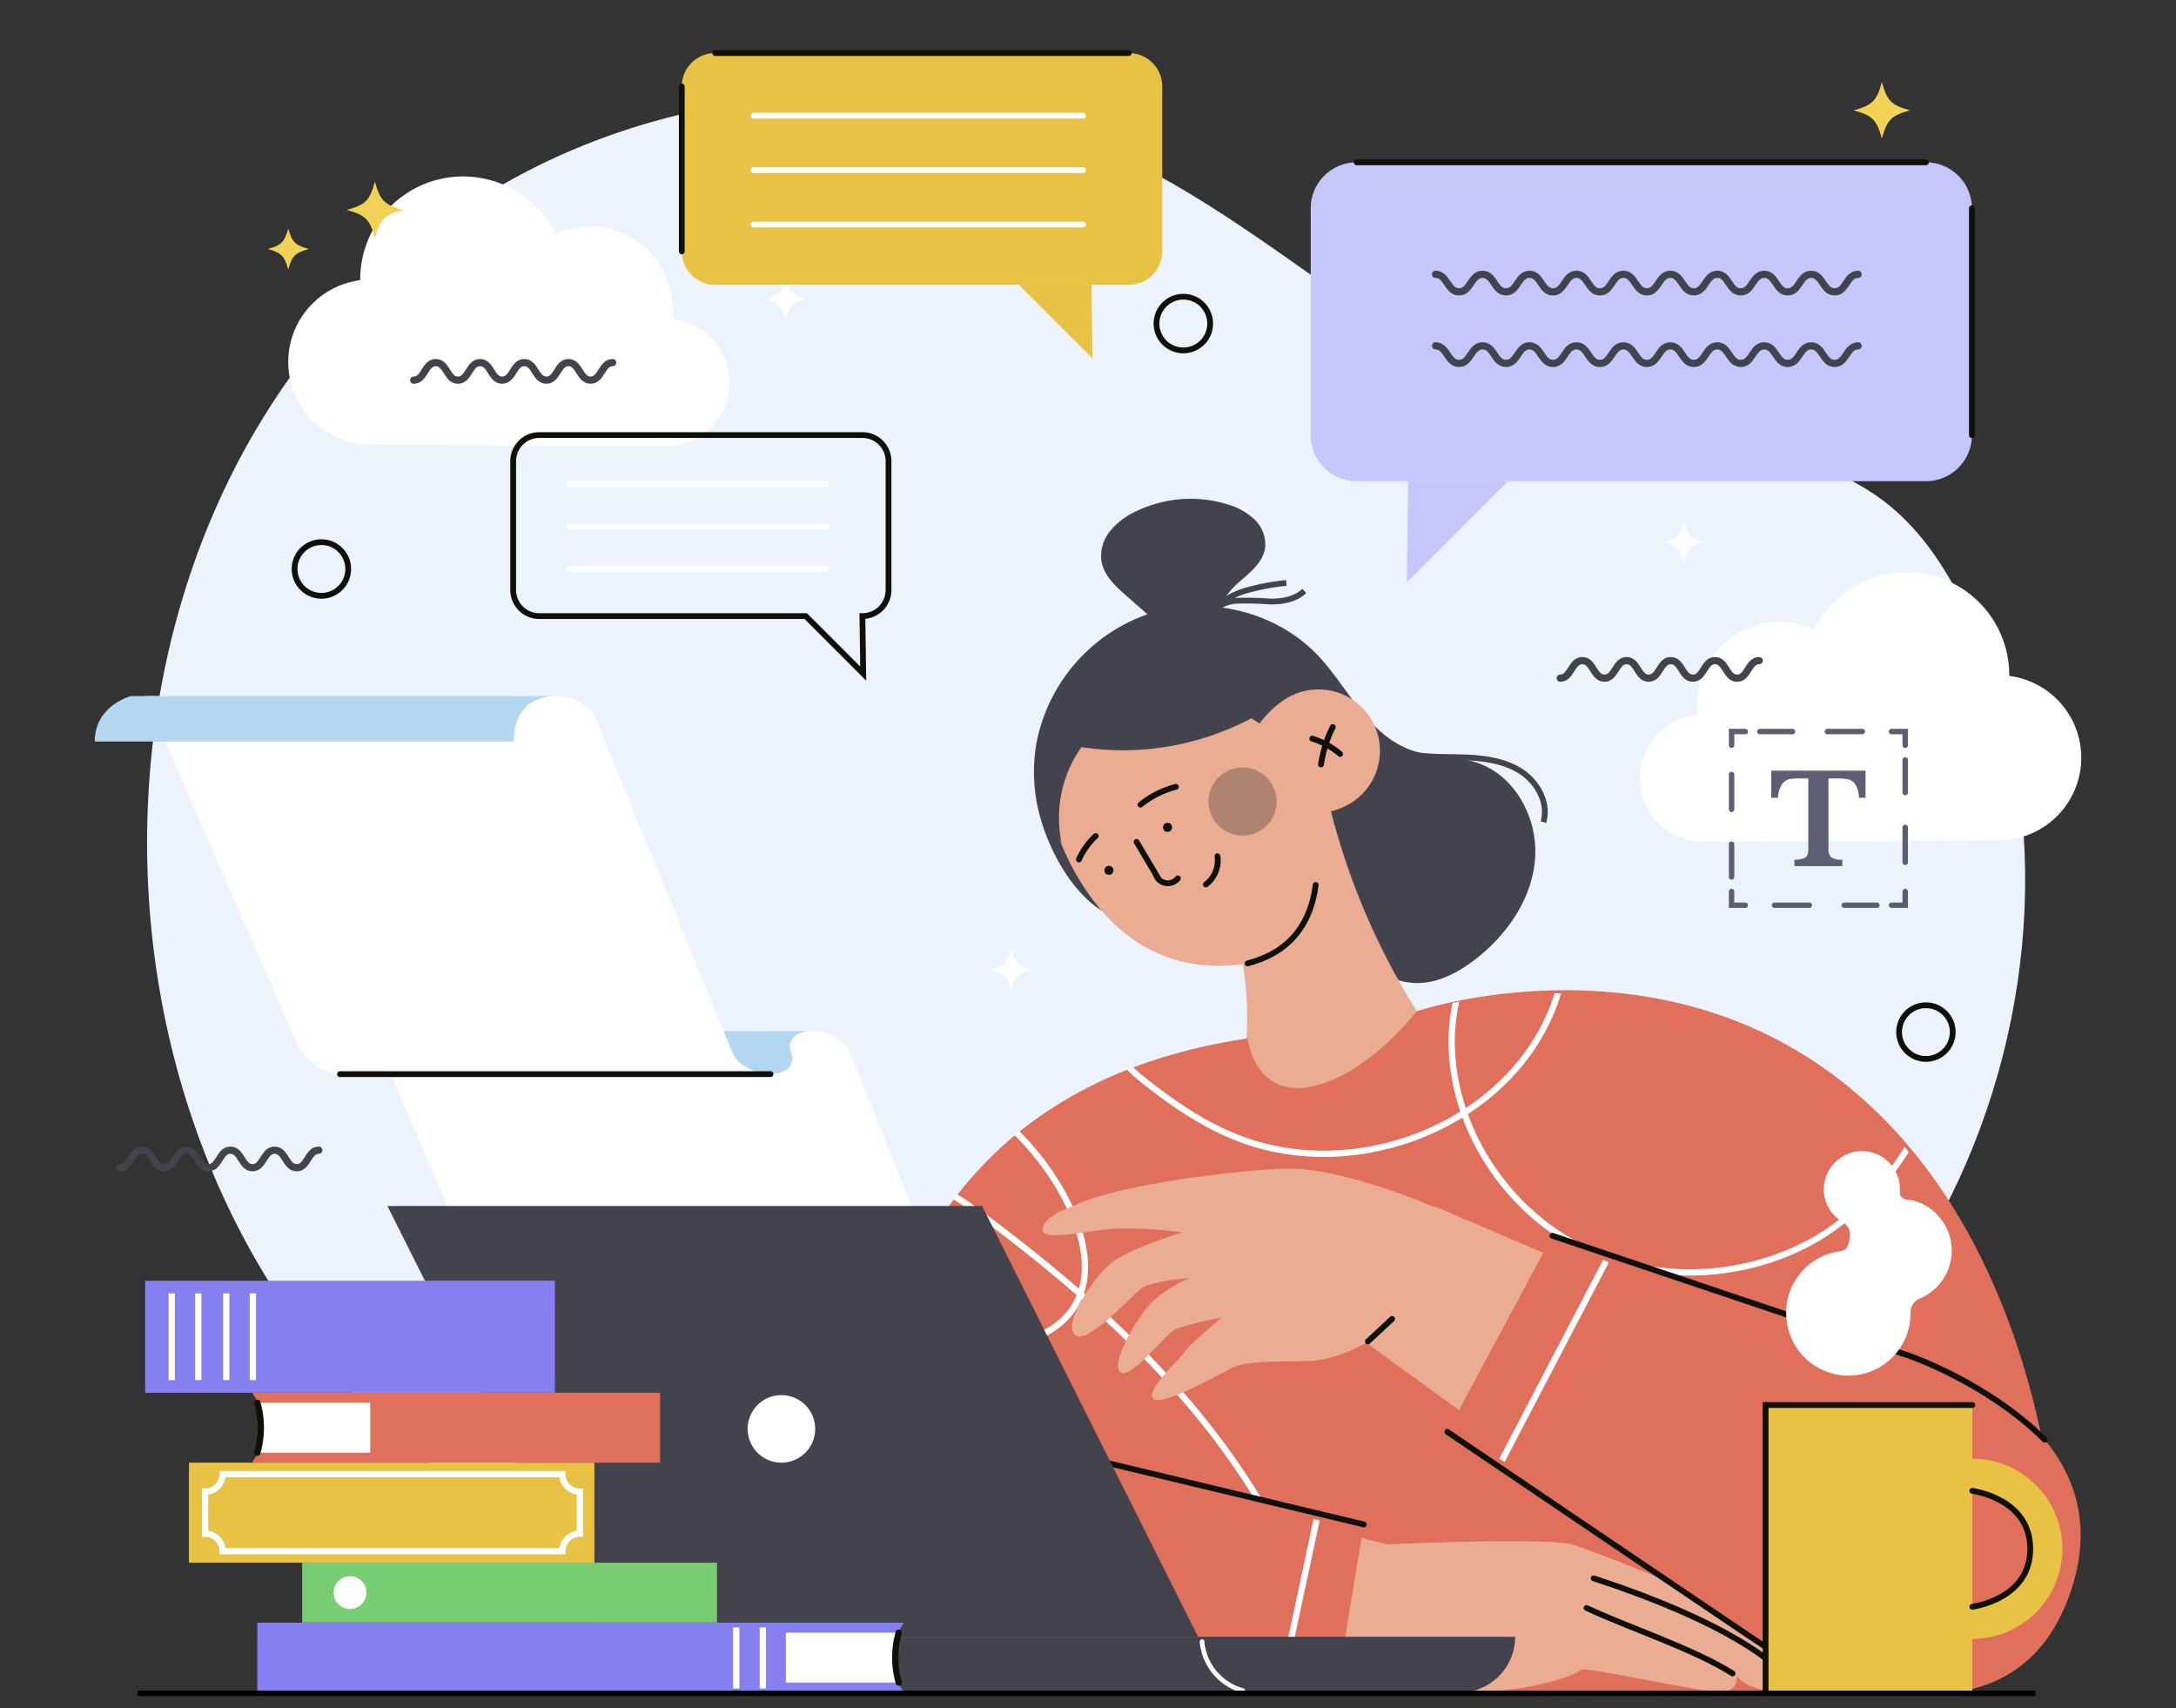 <svg xmlns="http://www.w3.org/2000/svg" xmlns:xlink="http://www.w3.org/1999/xlink" width="400" height="314" viewBox="0 0 400 314">
  <rect x="0" y="0" width="400" height="314" fill="#333333" stroke="none"/>
  <defs>
    <clipPath id="clip-path">
      <rect id="Rectángulo_416159" data-name="Rectángulo 416159" width="400" height="314" transform="translate(1020 2604)" fill="#fff" stroke="#707070" stroke-width="1"/>
    </clipPath>
    <clipPath id="clip-path-2">
      <path id="Trazado_1069880" data-name="Trazado 1069880" d="M115.227,286.983s1.22,10.993,11.713,8.864,19.408-13.862,19.408-13.862,36.181-11.092,70.106,7.4c16.895,9.208,27.126,26.8,33.471,44.366a178.668,178.668,0,0,1,7.4,27.845c1.8,9.607,3.493,20.042-.928,29.223a26.963,26.963,0,0,1-2.478,4.156c-11.369,15.64-30.83,13.106-47.684,13.106H152.506c-30.59,0-103-1.428-106.856-1.428C45.651,406.653,22.629,300.779,115.227,286.983Z" transform="translate(-43.111 -278.686)"/>
    </clipPath>
  </defs>
  <g id="Enmascarar_grupo_1098849" data-name="Enmascarar grupo 1098849" transform="translate(-1020 -2604)" clip-path="url(#clip-path)">
    <g id="OBJECTS" transform="translate(1037.421 2613.752)">
      <g id="Grupo_1201474" data-name="Grupo 1201474" transform="translate(0 0)">
        <g id="Grupo_1201440" data-name="Grupo 1201440" transform="translate(4.607 0)">
          <g id="Grupo_1201422" data-name="Grupo 1201422" transform="translate(5.007 7.775)">
            <g id="Grupo_1201421" data-name="Grupo 1201421" transform="translate(0)">
              <path id="Trazado_1069835" data-name="Trazado 1069835" d="M337.789,145.984c9.064,2.286,18.328,4.889,25.772,10.544,7.273,5.525,12.245,13.563,16.013,21.883,15.079,33.286,12.508,73.267-3.71,106.012s-45.147,58.335-78.273,73.759c-19.434,9.049-40.548,14.838-61.977,15.4-14.269.372-28.5-1.56-42.574-3.926-35.4-5.951-71.664-15.334-99.29-38.25q-1.978-1.641-3.873-3.379c-67-61.314-60.3-185.6,21.6-230.644,33.9-18.644,76.735-20.726,111.735-4.237,17.743,8.359,33.078,20.959,49.459,31.745,10.57,6.96,21.829,13.276,34,16.957C317.233,145.041,327.409,143.367,337.789,145.984Z" transform="translate(-44.335 -81.981)" fill="#edf3fc"/>
            </g>
            <path id="Trazado_1069836" data-name="Trazado 1069836" d="M398.763,125.94a15.145,15.145,0,0,0-21.384-15.631,18.914,18.914,0,0,0-35.885,8.364c0,.046.007.091.007.138a15.167,15.167,0,0,0,1.939,30.211l54.189.294a11.715,11.715,0,0,0,1.134-23.376Z" transform="translate(-302.312 -84.842)" fill="#fff"/>
            <path id="Trazado_1069837" data-name="Trazado 1069837" d="M42.632,212.635A15.145,15.145,0,0,1,64.016,197,18.914,18.914,0,0,1,99.9,205.368c0,.046-.007.091-.007.138a15.167,15.167,0,0,1-1.939,30.211l-54.189.294a11.715,11.715,0,0,1-1.134-23.376Z" transform="translate(242.416 -98.804)" fill="#fff"/>
          </g>
          <g id="Grupo_1201423" data-name="Grupo 1201423" transform="translate(27.184 5.344)">
            <ellipse id="Elipse_13482" data-name="Elipse 13482" cx="4.932" cy="4.932" rx="4.932" ry="4.932" transform="translate(4.936 84.547)" fill="none" stroke="#0f1109" stroke-linecap="round" stroke-miterlimit="10" stroke-width="1.064"/>
            <path id="Trazado_1069838" data-name="Trazado 1069838" d="M222.9,131.027a4.932,4.932,0,1,1,4.932,4.932A4.932,4.932,0,0,1,222.9,131.027Z" transform="translate(-59.519 -86.654)" fill="none" stroke="#0f1109" stroke-linecap="round" stroke-miterlimit="10" stroke-width="1.064"/>
            <ellipse id="Elipse_13483" data-name="Elipse 13483" cx="4.932" cy="4.932" rx="4.932" ry="4.932" transform="translate(299.886 169.663)" fill="none" stroke="#0f1109" stroke-linecap="round" stroke-miterlimit="10" stroke-width="1.064"/>
            <path id="Trazado_1069839" data-name="Trazado 1069839" d="M404.925,100.9c.954,3.455,1.727,4.228,5.183,5.183-3.456.954-4.228,1.727-5.183,5.183-.954-3.455-1.727-4.229-5.183-5.183C403.2,105.132,403.971,104.359,404.925,100.9Z" transform="translate(-385.218 -82.598)" fill="#f1d156"/>
            <path id="Trazado_1069840" data-name="Trazado 1069840" d="M424.183,111.139c.7,2.518,1.259,3.081,3.777,3.777-2.518.7-3.082,1.259-3.777,3.777-.7-2.518-1.259-3.081-3.777-3.777C422.924,114.22,423.488,113.657,424.183,111.139Z" transform="translate(-420.406 -84.246)" fill="#f1d156"/>
            <path id="Trazado_1069841" data-name="Trazado 1069841" d="M265.769,269.024c.7,2.518,1.259,3.082,3.777,3.777-2.518.7-3.081,1.259-3.777,3.777-.7-2.518-1.259-3.081-3.777-3.777C264.51,272.106,265.073,271.543,265.769,269.024Z" transform="translate(-129.09 -109.672)" fill="#fff"/>
            <path id="Trazado_1069842" data-name="Trazado 1069842" d="M315.243,122.076c.7,2.518,1.259,3.081,3.777,3.777-2.518.7-3.082,1.259-3.777,3.777-.7-2.518-1.259-3.081-3.777-3.777C313.985,125.157,314.548,124.594,315.243,122.076Z" transform="translate(-220.07 -86.007)" fill="#fff"/>
            <path id="Trazado_1069843" data-name="Trazado 1069843" d="M118.358,175.359c.7,2.518,1.259,3.081,3.777,3.777-2.519.7-3.081,1.259-3.777,3.777-.7-2.518-1.259-3.081-3.777-3.777C117.1,178.44,117.662,177.877,118.358,175.359Z" transform="translate(141.993 -94.588)" fill="#fff"/>
            <path id="Trazado_1069844" data-name="Trazado 1069844" d="M74.734,63.832c.954,3.456,1.727,4.229,5.183,5.183-3.455.954-4.228,1.727-5.183,5.183-.954-3.455-1.727-4.228-5.183-5.183C73.006,68.06,73.779,67.287,74.734,63.832Z" transform="translate(221.989 -63.832)" fill="#f1d156"/>
          </g>
          <g id="Grupo_1201424" data-name="Grupo 1201424" transform="translate(0 56.892)">
            <path id="Trazado_1069845" data-name="Trazado 1069845" d="M139.189,205.816c-2.031,0-2.031,3.226-4.061,3.226s-2.032-3.226-4.063-3.226-2.032,3.226-4.063,3.226-2.032-3.226-4.063-3.226-2.032,3.226-4.065,3.226-2.031-3.226-4.062-3.226-2.033,3.226-4.066,3.226-2.034-3.226-4.069-3.226-2.034,3.226-4.069,3.226" transform="translate(162.167 -151.041)" fill="none" stroke="#43434d" stroke-linecap="round" stroke-miterlimit="10" stroke-width="1.323"/>
            <path id="Trazado_1069846" data-name="Trazado 1069846" d="M390.405,140.527c-2.031,0-2.031,3.226-4.061,3.226s-2.032-3.226-4.063-3.226-2.032,3.226-4.063,3.226-2.032-3.226-4.063-3.226-2.032,3.226-4.065,3.226-2.031-3.226-4.062-3.226-2.033,3.226-4.066,3.226-2.034-3.226-4.069-3.226-2.034,3.226-4.068,3.226" transform="translate(-299.809 -140.527)" fill="none" stroke="#43434d" stroke-linecap="round" stroke-miterlimit="10" stroke-width="1.323"/>
            <path id="Trazado_1069847" data-name="Trazado 1069847" d="M454.79,313.065c-2.031,0-2.031,3.226-4.061,3.226s-2.032-3.226-4.063-3.226-2.032,3.226-4.063,3.226-2.032-3.226-4.063-3.226-2.032,3.226-4.065,3.226-2.031-3.226-4.062-3.226-2.033,3.226-4.066,3.226-2.034-3.226-4.069-3.226-2.034,3.226-4.068,3.226" transform="translate(-418.21 -168.313)" fill="none" stroke="#43434d" stroke-linecap="round" stroke-miterlimit="10" stroke-width="1.323"/>
          </g>
          <g id="Grupo_1201428" data-name="Grupo 1201428" transform="translate(296.277 124.704)">
            <g id="Grupo_1201426" data-name="Grupo 1201426" transform="translate(0)">
              <g id="Grupo_1201425" data-name="Grupo 1201425">
                <path id="Trazado_1069848" data-name="Trazado 1069848" d="M105.662,256.4v2.517h2.517" transform="translate(-105.662 -227)" fill="none" stroke="#5d5d73" stroke-linecap="round" stroke-miterlimit="10" stroke-width="1"/>
                <line id="Línea_978" data-name="Línea 978" x2="18.818" transform="translate(7.894 31.917)" fill="none" stroke="#5d5d73" stroke-linecap="round" stroke-miterlimit="10" stroke-width="1" stroke-dasharray="6.409 6.409"/>
                <path id="Trazado_1069849" data-name="Trazado 1069849" d="M70.618,258.917h2.517V256.4" transform="translate(-41.218 -227)" fill="none" stroke="#5d5d73" stroke-linecap="round" stroke-miterlimit="10" stroke-width="1"/>
                <line id="Línea_979" data-name="Línea 979" y1="18.819" transform="translate(31.917 5.205)" fill="none" stroke="#5d5d73" stroke-linecap="round" stroke-miterlimit="10" stroke-width="1" stroke-dasharray="6.409 6.409"/>
                <path id="Trazado_1069850" data-name="Trazado 1069850" d="M73.135,223.873v-2.517H70.618" transform="translate(-41.218 -221.356)" fill="none" stroke="#5d5d73" stroke-linecap="round" stroke-miterlimit="10" stroke-width="1"/>
                <line id="Línea_980" data-name="Línea 980" x1="18.819" transform="translate(5.205)" fill="none" stroke="#5d5d73" stroke-linecap="round" stroke-miterlimit="10" stroke-width="1" stroke-dasharray="6.409 6.409"/>
                <path id="Trazado_1069851" data-name="Trazado 1069851" d="M108.179,221.356h-2.517v2.517" transform="translate(-105.662 -221.356)" fill="none" stroke="#5d5d73" stroke-linecap="round" stroke-miterlimit="10" stroke-width="1"/>
                <line id="Línea_981" data-name="Línea 981" y2="18.818" transform="translate(0 7.894)" fill="none" stroke="#5d5d73" stroke-linecap="round" stroke-miterlimit="10" stroke-width="1" stroke-dasharray="6.409 6.409"/>
              </g>
            </g>
            <g id="Grupo_1201427" data-name="Grupo 1201427" transform="translate(7.285 7.184)">
              <path id="Trazado_1069852" data-name="Trazado 1069852" d="M79.308,234.9h1.229a5.14,5.14,0,0,1,.718-2.407,2.284,2.284,0,0,1,1.184-.957,5.306,5.306,0,0,1,1.462-.181h2.227v12.852a3.554,3.554,0,0,1-.155,1.184,1.184,1.184,0,0,1-.726.654,4.589,4.589,0,0,1-1.669.233v1.19h8.8v-1.19a3.147,3.147,0,0,1-2.084-.466,2.231,2.231,0,0,1-.466-1.6V231.356h1.863a7.948,7.948,0,0,1,1.825.174,2.219,2.219,0,0,1,1.275.958,4.63,4.63,0,0,1,.628,2.414h1.229v-4.983H79.306V234.9Z" transform="translate(-79.306 -229.919)" fill="#5d5d73"/>
            </g>
          </g>
          <g id="Grupo_1201439" data-name="Grupo 1201439" transform="translate(72.306)">
            <g id="Grupo_1201432" data-name="Grupo 1201432" transform="translate(146.613 20.081)">
              <g id="Grupo_1201430" data-name="Grupo 1201430">
                <g id="Grupo_1201429" data-name="Grupo 1201429" transform="translate(0 0.001)">
                  <path id="Trazado_1069853" data-name="Trazado 1069853" d="M64.456,145.872h104.63a8.453,8.453,0,0,0,8.452-8.452v-41.7a8.453,8.453,0,0,0-8.452-8.452H64.456A8.453,8.453,0,0,0,56,95.717v41.7A8.453,8.453,0,0,0,64.456,145.872Z" transform="translate(-56.004 -87.265)" fill="#c4c6fc"/>
                  <path id="Trazado_1069854" data-name="Trazado 1069854" d="M157.9,157.122h18.361L157.643,175.74Z" transform="translate(-139.996 -98.515)" fill="#c4c6fc"/>
                </g>
                <line id="Línea_982" data-name="Línea 982" x1="104.63" transform="translate(8.452)" fill="none" stroke="#0f1109" stroke-linecap="round" stroke-miterlimit="10" stroke-width="1.064"/>
                <line id="Línea_983" data-name="Línea 983" y2="41.702" transform="translate(121.535 8.453)" fill="none" stroke="#0f1109" stroke-linecap="round" stroke-miterlimit="10" stroke-width="1.064"/>
              </g>
              <g id="Grupo_1201431" data-name="Grupo 1201431" transform="translate(22.936 20.581)">
                <path id="Trazado_1069855" data-name="Trazado 1069855" d="M158.618,111.8c-2.157,0-2.157,3.226-4.314,3.226s-2.158-3.226-4.315-3.226-2.157,3.226-4.314,3.226-2.158-3.226-4.315-3.226-2.158,3.226-4.316,3.226-2.158-3.226-4.315-3.226-2.158,3.226-4.315,3.226-2.157-3.226-4.314-3.226-2.156,3.226-4.311,3.226-2.157-3.226-4.314-3.226-2.158,3.226-4.316,3.226S109,111.8,106.846,111.8s-2.158,3.226-4.316,3.226-2.159-3.226-4.317-3.226-2.157,3.226-4.315,3.226S91.739,111.8,89.58,111.8s-2.16,3.226-4.321,3.226S83.1,111.8,80.937,111.8" transform="translate(-80.937 -111.796)" fill="none" stroke="#43434d" stroke-linecap="round" stroke-miterlimit="10" stroke-width="1.323"/>
                <path id="Trazado_1069856" data-name="Trazado 1069856" d="M158.618,127.476c-2.157,0-2.157,3.226-4.314,3.226s-2.158-3.226-4.315-3.226-2.157,3.226-4.314,3.226-2.158-3.226-4.315-3.226-2.158,3.226-4.316,3.226-2.158-3.226-4.315-3.226-2.158,3.226-4.315,3.226-2.157-3.226-4.314-3.226-2.156,3.226-4.311,3.226-2.157-3.226-4.314-3.226-2.158,3.226-4.316,3.226-2.158-3.226-4.316-3.226-2.158,3.226-4.316,3.226-2.159-3.226-4.317-3.226S96.056,130.7,93.9,130.7s-2.159-3.226-4.318-3.226-2.16,3.226-4.321,3.226-2.16-3.226-4.321-3.226" transform="translate(-80.937 -114.321)" fill="none" stroke="#43434d" stroke-linecap="round" stroke-miterlimit="10" stroke-width="1.323"/>
              </g>
            </g>
            <g id="Grupo_1201436" data-name="Grupo 1201436" transform="translate(30.991)">
              <g id="Grupo_1201434" data-name="Grupo 1201434" transform="translate(0)">
                <g id="Grupo_1201433" data-name="Grupo 1201433" transform="translate(0.001)">
                  <path id="Trazado_1069857" data-name="Trazado 1069857" d="M315.587,98.883H239.546A6.143,6.143,0,0,1,233.4,92.74V62.432a6.143,6.143,0,0,1,6.143-6.143h76.041a6.143,6.143,0,0,1,6.143,6.143V92.739A6.143,6.143,0,0,1,315.587,98.883Z" transform="translate(-233.403 -56.289)" fill="#e8c245"/>
                  <path id="Trazado_1069858" data-name="Trazado 1069858" d="M262.033,107.059H248.689l13.531,13.531Z" transform="translate(-186.718 -64.465)" fill="#e8c245"/>
                </g>
                <line id="Línea_984" data-name="Línea 984" x1="76.041" transform="translate(6.144)" fill="none" stroke="#0f1109" stroke-linecap="round" stroke-miterlimit="10" stroke-width="1.064"/>
                <line id="Línea_985" data-name="Línea 985" y2="30.307" transform="translate(0 6.143)" fill="none" stroke="#0f1109" stroke-linecap="round" stroke-miterlimit="10" stroke-width="1.064"/>
              </g>
              <g id="Grupo_1201435" data-name="Grupo 1201435" transform="translate(13.194 11.51)">
                <line id="Línea_986" data-name="Línea 986" x1="60.57" fill="none" stroke="#fff" stroke-linecap="round" stroke-miterlimit="10" stroke-width="1.064"/>
                <line id="Línea_987" data-name="Línea 987" x1="60.57" transform="translate(0 10.001)" fill="none" stroke="#fff" stroke-linecap="round" stroke-miterlimit="10" stroke-width="1.064"/>
                <line id="Línea_988" data-name="Línea 988" x1="60.57" transform="translate(0 20.002)" fill="none" stroke="#fff" stroke-linecap="round" stroke-miterlimit="10" stroke-width="1.064"/>
              </g>
            </g>
            <g id="Grupo_1201438" data-name="Grupo 1201438" transform="translate(0 70.209)">
              <path id="Trazado_1069859" data-name="Trazado 1069859" d="M298.189,156.4h59.4a4.8,4.8,0,0,1,4.8,4.8v23.673a4.8,4.8,0,0,1-4.8,4.8h0l.146,10.569-10.569-10.569H298.189a4.8,4.8,0,0,1-4.8-4.8V161.2A4.8,4.8,0,0,1,298.189,156.4Z" transform="translate(-293.391 -156.4)" fill="none" stroke="#0f1109" stroke-linecap="round" stroke-miterlimit="10" stroke-width="1.064"/>
              <g id="Grupo_1201437" data-name="Grupo 1201437" transform="translate(10.305 8.991)">
                <line id="Línea_989" data-name="Línea 989" x1="47.31" fill="none" stroke="#fff" stroke-linecap="round" stroke-miterlimit="10" stroke-width="1.064"/>
                <line id="Línea_990" data-name="Línea 990" x1="47.31" transform="translate(0 7.812)" fill="none" stroke="#fff" stroke-linecap="round" stroke-miterlimit="10" stroke-width="1.064"/>
                <line id="Línea_991" data-name="Línea 991" x1="47.31" transform="translate(0 15.623)" fill="none" stroke="#fff" stroke-linecap="round" stroke-miterlimit="10" stroke-width="1.064"/>
              </g>
            </g>
          </g>
        </g>
        <g id="Grupo_1201473" data-name="Grupo 1201473" transform="translate(0 81.924)">
          <g id="Grupo_1201453" data-name="Grupo 1201453" transform="translate(134.737)">
            <g id="Grupo_1201445" data-name="Grupo 1201445" transform="translate(37.905)">
              <g id="Grupo_1201441" data-name="Grupo 1201441">
                <path id="Trazado_1069860" data-name="Trazado 1069860" d="M149.573,219.553a19.944,19.944,0,0,0,9.891,5.529c3.512.784,7.155.6,10.751.737s7.324.659,10.323,2.648,5.046,5.79,4.02,9.239" transform="translate(-90.908 -178.286)" fill="none" stroke="#43434d" stroke-miterlimit="10" stroke-width="1.064"/>
                <path id="Trazado_1069861" data-name="Trazado 1069861" d="M152.18,218.733a31.412,31.412,0,0,1,19.79-23.162c10.778-3.89,23.754-1.063,31.712,7.182,2.889,2.994,5.1,6.566,7.673,9.833s5.669,6.33,9.586,7.733c3.967,1.421,8.406,1.009,12.38,2.409,6.97,2.455,11.075,10.389,10.444,17.751s-5.25,13.949-11.126,18.431c-3.143,2.4-6.878,4.346-10.83,4.234-5.993-.169-10.759-4.868-16.252-7.268-6.614-2.89-14.136-2.376-21.353-2.241-6.979.131-15.617-.242-21.42-4.726-5.017-3.876-8.711-11.1-10.2-17.1A30.616,30.616,0,0,1,152.18,218.733Z" transform="translate(-151.658 -174.146)" fill="#43434d"/>
                <path id="Trazado_1069862" data-name="Trazado 1069862" d="M220,192.17l-4.545-3.985c-2-1.758-4.133-3.729-4.571-6.358a7.259,7.259,0,0,1,1.58-5.519,13.233,13.233,0,0,1,4.642-3.571,22.973,22.973,0,0,1,16.811-1.391,12.117,12.117,0,0,1,5.084,2.8,6.337,6.337,0,0,1,1.964,5.293c-.4,2.555-2.616,4.357-4.57,6.05s-3.941,3.93-3.612,6.5C229.1,194.309,223.283,195.046,220,192.17Z" transform="translate(-198.476 -170.364)" fill="#43434d"/>
                <path id="Trazado_1069863" data-name="Trazado 1069863" d="M206.217,193.98a14.214,14.214,0,0,1,6.353-3.8,42.426,42.426,0,0,1,7.351-1.379" transform="translate(-173.524 -173.333)" fill="none" stroke="#43434d" stroke-miterlimit="10" stroke-width="1.064"/>
                <path id="Trazado_1069864" data-name="Trazado 1069864" d="M202.274,194.563c.576-1.419,2.253-2.034,3.774-2.2a61.319,61.319,0,0,1,6.589.138c2.2,0,4.545-.427,6.131-1.951" transform="translate(-169.063 -173.615)" fill="none" stroke="#43434d" stroke-miterlimit="10" stroke-width="1.064"/>
              </g>
              <g id="Grupo_1201442" data-name="Grupo 1201442" transform="translate(2.96 34.405)">
                <path id="Trazado_1069865" data-name="Trazado 1069865" d="M176.511,285.925c2.384-5.848,1.273-21.533-1.684-27.113a31.3,31.3,0,0,0,9.5-10.1,86.053,86.053,0,0,0,5.217-12.347c.584-.4,2.221-1.174,2.685-.642a4.509,4.509,0,0,1,.815,1.93,129.473,129.473,0,0,0,18.288,40.97c.119,2.22-.513,5.591-2.482,6.624a14.325,14.325,0,0,1-6.484,1.266c-7.343.111-13.941,7.387-20.648,4.394A9.758,9.758,0,0,1,176.511,285.925Z" transform="translate(-141.576 -215.266)" fill="#eaac93"/>
                <path id="Trazado_1069866" data-name="Trazado 1069866" d="M197.321,234.008c.009,1.123,7.476,30.173,32.695,28.752s18.865-28.025,12.471-38.326S197.025,197.006,197.321,234.008Z" transform="translate(-197.319 -211.373)" fill="#eaac93"/>
                <path id="Trazado_1069867" data-name="Trazado 1069867" d="M209.739,218.312a11.292,11.292,0,0,0-15.178-4.967c-5.563,2.82-10.891,11.187-8.072,16.751s12.719,6.214,18.282,3.394A11.292,11.292,0,0,0,209.739,218.312Z" transform="translate(-150.32 -211.494)" fill="#eaac93"/>
              </g>
              <path id="Trazado_1069868" data-name="Trazado 1069868" d="M216.529,239.873a22.464,22.464,0,0,1,3.613-17.824,50.354,50.354,0,0,0,31.765-5.592c-5.787-4.165-13.214-9.183-20.31-8.479s-13.981,4.976-16.865,11.5C211.905,225.865,213.447,233.6,216.529,239.873Z" transform="translate(-211.406 -176.411)" fill="#43434d"/>
              <g id="Grupo_1201444" data-name="Grupo 1201444" transform="translate(8.263 41.944)">
                <g id="Grupo_1201443" data-name="Grupo 1201443" transform="translate(42.9)">
                  <path id="Trazado_1069869" data-name="Trazado 1069869" d="M194.438,222.9a14.544,14.544,0,0,1,5.116,2.819" transform="translate(-194.438 -220.768)" fill="none" stroke="#0f1109" stroke-linecap="round" stroke-miterlimit="10" stroke-width="1.064"/>
                  <path id="Trazado_1069870" data-name="Trazado 1069870" d="M198.2,220.359a23.333,23.333,0,0,0-2.162,6.889" transform="translate(-194.434 -220.359)" fill="none" stroke="#0f1109" stroke-linecap="round" stroke-miterlimit="10" stroke-width="1.064"/>
                </g>
                <path id="Trazado_1069871" data-name="Trazado 1069871" d="M223.382,248.665a5.513,5.513,0,0,1-2.146,5.2" transform="translate(-197.911 -224.918)" fill="none" stroke="#0f1109" stroke-linecap="round" stroke-miterlimit="10" stroke-width="1.064"/>
                <path id="Trazado_1069872" data-name="Trazado 1069872" d="M208.344,235.487a6.262,6.262,0,1,1,6.262,6.262A6.262,6.262,0,0,1,208.344,235.487Z" transform="translate(-184.519 -221.787)" fill="#222221" opacity="0.3"/>
                <path id="Trazado_1069873" data-name="Trazado 1069873" d="M199.783,269.37c8.531-2.2,11.724-8.139,12.531-14.417" transform="translate(-168.783 -225.93)" fill="none" stroke="#0f1109" stroke-linecap="round" stroke-miterlimit="10" stroke-width="1.064"/>
                <path id="Trazado_1069874" data-name="Trazado 1069874" d="M229.99,245.524l3.523,5.933a2.329,2.329,0,0,0,4.066.777" transform="translate(-219.39 -224.412)" fill="none" stroke="#0f1109" stroke-linecap="round" stroke-miterlimit="10" stroke-width="1.064"/>
                <ellipse id="Elipse_13484" data-name="Elipse 13484" cx="0.829" cy="0.829" rx="0.829" ry="0.829" transform="translate(4.691 25.518)" fill="#0f1109"/>
                <ellipse id="Elipse_13485" data-name="Elipse 13485" cx="0.829" cy="0.829" rx="0.829" ry="0.829" transform="translate(15.47 17.611)" fill="#0f1109"/>
                <path id="Trazado_1069875" data-name="Trazado 1069875" d="M230.409,236.742a17.1,17.1,0,0,1,6.511-3.276" transform="translate(-219.082 -222.47)" fill="none" stroke="#0f1109" stroke-linecap="round" stroke-miterlimit="10" stroke-width="1.064"/>
                <path id="Trazado_1069876" data-name="Trazado 1069876" d="M251.078,244.241a13.453,13.453,0,0,0-3.091,4.313" transform="translate(-247.987 -224.205)" fill="none" stroke="#0f1109" stroke-linecap="round" stroke-miterlimit="10" stroke-width="1.064"/>
              </g>
            </g>
            <g id="Grupo_1201452" data-name="Grupo 1201452" transform="translate(0 90.319)">
              <path id="Trazado_1069877" data-name="Trazado 1069877" d="M109.384,286.876s1.22,10.993,11.713,8.864S140.5,281.878,140.5,281.878s36.962-12.458,70.106,7.4c24,14.377,37.529,40.131,43.809,66.642,2.866,12.1,6.77,27.284-.365,38.551-3.437,5.428-9.239,10.185-15.808,10.291-4.2.067-8.024,2.5-12.224,2.565-10.337.17-179.564-.086-185.96.018C40.063,407.343,16.786,300.672,109.384,286.876Z" transform="translate(-32.215 -278.02)" fill="#e06f5b"/>
              <g id="Grupo_1201447" data-name="Grupo 1201447" transform="translate(5.053 0.559)">
                <g id="Grupo_1201446" data-name="Grupo 1201446" clip-path="url(#clip-path-2)">
                  <path id="Trazado_1069878" data-name="Trazado 1069878" d="M225.421,283.34a49.2,49.2,0,0,1-23.019,37.4c-13.011,7.851-30.035,8.784-43.654,2.044s-23.268-21.066-24-36.244c-.419-8.658,2.444-18.131,9.715-22.851,2.939-1.908,7.272-2.72,9.659-.154,1.695,1.822,1.713,4.622,1.34,7.082C151.579,296.21,122.764,310.5,99.3,303.886c-8.158-2.3-15.093-6.979-21.622-12.212-6.752-5.411-11.484-15.35-15.808-22.779" transform="translate(-25.069 -275.986)" fill="none" stroke="#fff" stroke-miterlimit="10" stroke-width="1.152"/>
                  <path id="Trazado_1069879" data-name="Trazado 1069879" d="M214.44,299.858a48.763,48.763,0,0,1,20.309,21.422c2.755,5.723,4.274,12.792,1.012,18.242-2.288,3.822-6.587,6.111-10.974,6.892A22.944,22.944,0,0,1,200.442,333.3a14.779,14.779,0,0,1-1.174-8.89,8.89,8.89,0,0,1,5.622-6.644c4.263-1.362,8.658,1.362,12.263,4.014,13.671,10.052,26.762,21.023,37.922,33.8s20.374,27.452,25.606,43.594" transform="translate(-195.383 -282.096)" fill="none" stroke="#fff" stroke-miterlimit="10" stroke-width="1.152"/>
                </g>
              </g>
              <g id="Grupo_1201449" data-name="Grupo 1201449" transform="translate(0 80.056)">
                <g id="Grupo_1201448" data-name="Grupo 1201448" transform="translate(9.107 3.782)">
                  <path id="Trazado_1069881" data-name="Trazado 1069881" d="M260.764,420.1l-64.753.35c-7.094-.182-13.209-1.055-18.37-5.778a26.666,26.666,0,0,1-2.9-3.082c-4.325-5.4-6.466-12.05-4.861-18.123a20.588,20.588,0,0,1,25.04-14.871l68.167,17.367C280.712,400.943,279.168,421.228,260.764,420.1Z" transform="translate(-169.346 -377.952)" fill="#eaac93"/>
                  <path id="Trazado_1069882" data-name="Trazado 1069882" d="M91.994,399.3s28.331-1.272,33.779-.014c2.484.573,20.2,7.658,25.22,9.885,7.492,3.32,21.785,12.7,20.1,14.328-1.83,1.767-4.574.839-6.938-.466,2.276,3.639-4.141,4.243-7.936.581.118,1.3-.46,2.836-3.108,2.836-3.255,0-21.489-4.005-25.217-4.182-3.427,2.172-10.249,3.583-17.729,4.182a80.915,80.915,0,0,1-20.489-3.011Z" transform="translate(1.745 -381.299)" fill="#eaac93"/>
                  <path id="Trazado_1069883" data-name="Trazado 1069883" d="M132.516,422.762c-8.318-6.91-22.774-12.495-33.17-15.9" transform="translate(32.34 -382.609)" fill="none" stroke="#0f1109" stroke-linecap="round" stroke-miterlimit="10" stroke-width="1.064"/>
                  <path id="Trazado_1069884" data-name="Trazado 1069884" d="M135.281,425.392c-7.232-4.56-18.751-8.261-26.831-12.032" transform="translate(21.937 -383.655)" fill="none" stroke="#0f1109" stroke-linecap="round" stroke-miterlimit="10" stroke-width="1.064"/>
                  <path id="Trazado_1069885" data-name="Trazado 1069885" d="M190.02,427.165l-3.081-2.221" transform="translate(-98.651 -385.52)" fill="none" stroke="#0f1109" stroke-linecap="round" stroke-miterlimit="10" stroke-width="1.064"/>
                </g>
                <path id="Trazado_1069886" data-name="Trazado 1069886" d="M282.622,422.692l5.165-31.113-61.9-16.4s-33.557-10.114-36.427,18.561c-2.516,25.136,18.334,28.735,18.334,28.735Z" transform="translate(-189.246 -373.444)" fill="#e06f5b"/>
              </g>
              <g id="Grupo_1201451" data-name="Grupo 1201451" transform="translate(39.517 32.819)">
                <g id="Grupo_1201450" data-name="Grupo 1201450" transform="translate(0)">
                  <path id="Trazado_1069887" data-name="Trazado 1069887" d="M87.079,323.51c8.266-3.608,31.082-6.466,39.179-6.369,9.966.121,25.209,6.66,25.209,6.66l-.005.011a19.491,19.491,0,0,1,2.138.7l64.656,27.713a20.589,20.589,0,0,1,10.815,27.041c-2.423,5.8-8.172,9.771-14.888,11.421a26.808,26.808,0,0,1-4.179.68,29.42,29.42,0,0,1-19.745-5.649l-50.377-36.6s-5.465,3.225-10.673,3.366c-4.875.133-11.437-.145-14.132,1.3s-12.989,7.147-14.4,5.592,5.085-7.413,5.834-8.605,6.812-6.313,6.812-6.313-7.113,1.347-8.843,2.37-8.033,9.222-9.832,7.708,2.68-9.374,5.368-12.376,7.446-4.965,7.446-4.965-6.822.576-8.708,1.8-9.982,10.6-12.377,8.714,3.121-10.222,6.365-13.044,13.321-5.831,13.321-5.831a81.591,81.591,0,0,0-11.533-.71c-4.936.084-13.8,2.5-14.112.324C80.082,326.076,85.171,324.342,87.079,323.51Z" transform="translate(-80.404 -317.139)" fill="#eaac93"/>
                  <path id="Trazado_1069888" data-name="Trazado 1069888" d="M183.032,354.168l4.467-4.147" transform="translate(-123.263 -322.435)" fill="none" stroke="#0f1109" stroke-linecap="round" stroke-miterlimit="10" stroke-width="1.064"/>
                </g>
                <path id="Trazado_1069889" data-name="Trazado 1069889" d="M51.491,331.813,32.179,367.855,89.04,406.593s45.951,26.655,57.88-9.833c9.652-29.526-25.569-41.456-25.569-41.456Z" transform="translate(42.201 -319.502)" fill="#e06f5b"/>
              </g>
              <path id="Trazado_1069890" data-name="Trazado 1069890" d="M100.458,374.774s58.648,39.707,59.132,39.951" transform="translate(13.44 -293.602)" fill="none" stroke="#0f1109" stroke-linecap="round" stroke-miterlimit="10" stroke-width="1.064"/>
              <path id="Trazado_1069891" data-name="Trazado 1069891" d="M130.549,369.3c-10.578-10.531-24.924-15.433-24.924-15.433L40.046,331.812" transform="translate(93.163 -286.683)" fill="none" stroke="#0f1109" stroke-linecap="round" stroke-miterlimit="10" stroke-width="1.064"/>
              <path id="Trazado_1069892" data-name="Trazado 1069892" d="M138.883,336.873" transform="translate(1.91 -287.498)" fill="none" stroke="#0f1109" stroke-linecap="round" stroke-miterlimit="10" stroke-width="1.064"/>
              <line id="Línea_992" data-name="Línea 992" x1="19.125" y2="36.613" transform="translate(123.943 49.792)" fill="none" stroke="#fff" stroke-miterlimit="10" stroke-width="1.152"/>
              <line id="Línea_993" data-name="Línea 993" x1="67.439" y1="16.161" transform="translate(31.102 82.03)" fill="none" stroke="#0f1109" stroke-linecap="round" stroke-miterlimit="10" stroke-width="1.064"/>
              <line id="Línea_994" data-name="Línea 994" x1="5.88" y2="27.478" transform="translate(83.99 97.333)" fill="none" stroke="#fff" stroke-miterlimit="10" stroke-width="1.152"/>
            </g>
          </g>
          <g id="Grupo_1201458" data-name="Grupo 1201458" transform="translate(0 36.261)">
            <g id="Grupo_1201456" data-name="Grupo 1201456">
              <g id="Grupo_1201455" data-name="Grupo 1201455">
                <path id="Trazado_1069893" data-name="Trazado 1069893" d="M326.419,286.983H310.148l1.607,3.927c.9,2.2,4.052,3.979,7.036,3.979,2.965,0,4.66-1.751,3.816-3.927C321.718,288.766,323.426,286.983,326.419,286.983Z" transform="translate(-194.573 -225.405)" fill="#b3d7f0"/>
                <g id="Grupo_1201454" data-name="Grupo 1201454" transform="translate(9.277)">
                  <path id="Trazado_1069894" data-name="Trazado 1069894" d="M383.148,331.047l-16.079-40.085c-.875-2.181-3.979-3.956-6.962-3.979h-.058c-2.993,0-4.7,1.784-3.811,3.979.844,2.177-.852,3.927-3.816,3.927H282.615l15.569,36.158Z" transform="translate(-237.48 -225.405)" fill="#fff"/>
                  <path id="Trazado_1069895" data-name="Trazado 1069895" d="M434.181,283.069c-2.983,0-6.135-1.779-7.036-3.979l-25.183-61.526c-.9-2.2-4.11-3.979-7.178-3.979H319.239l28.092,64.248c.966,2.2,4.717,5.236,7.708,5.236Z" transform="translate(-319.239 -213.585)" fill="#fff"/>
                </g>
                <path id="Trazado_1069896" data-name="Trazado 1069896" d="M451.021,213.585h-78.18s-6.642,1.7-6.642,8.346h77.007S442.754,213.585,451.021,213.585Z" transform="translate(-366.199 -213.585)" fill="#b3d7f0"/>
              </g>
              <line id="Línea_995" data-name="Línea 995" x1="79.143" transform="translate(45.076 69.484)" fill="none" stroke="#0f1109" stroke-linecap="round" stroke-miterlimit="10" stroke-width="1.064"/>
            </g>
            <g id="Grupo_1201457" data-name="Grupo 1201457" transform="translate(53.796 93.718)">
              <path id="Trazado_1069897" data-name="Trazado 1069897" d="M166.327,429.915H313.448a10.241,10.241,0,0,0,10.241-10.24h-167.6C160.239,427.636,166.327,429.915,166.327,429.915Z" transform="translate(-116.388 -340.493)" fill="#43434d"/>
              <path id="Trazado_1069898" data-name="Trazado 1069898" d="M223.256,429.717a10.248,10.248,0,0,1-7.481-9" transform="translate(-66.031 -340.66)" fill="none" stroke="#fff" stroke-linecap="round" stroke-miterlimit="10" stroke-width="0.853"/>
              <path id="Trazado_1069899" data-name="Trazado 1069899" d="M225.556,325.293H334.877l39.7,79.181H265.255Z" transform="translate(-225.556 -325.293)" fill="#43434d"/>
              <ellipse id="Elipse_13486" data-name="Elipse 13486" cx="6.212" cy="6.212" rx="6.212" ry="6.212" transform="translate(66.211 34.754)" fill="#fff"/>
            </g>
          </g>
          <g id="Grupo_1201469" data-name="Grupo 1201469" transform="translate(9.259 143.718)">
            <g id="Grupo_1201459" data-name="Grupo 1201459" transform="translate(28.867 51.819)">
              <rect id="Rectángulo_416155" data-name="Rectángulo 416155" width="76.251" height="11.001" fill="#78cd72"/>
              <ellipse id="Elipse_13487" data-name="Elipse 13487" cx="3.01" cy="3.01" rx="3.01" ry="3.01" transform="translate(5.79 2.491)" fill="#fff"/>
            </g>
            <g id="Grupo_1201460" data-name="Grupo 1201460" transform="translate(8.058 33.433)">
              <rect id="Rectángulo_416156" data-name="Rectángulo 416156" width="74.527" height="18.387" fill="#e8c245"/>
              <path id="Trazado_1069900" data-name="Trazado 1069900" d="M361.006,387.259v7.721a3.213,3.213,0,0,1,3.217,3.217h62.468a3.213,3.213,0,0,1,3.217-3.217v-7.721a3.213,3.213,0,0,1-3.217-3.217H364.223A3.213,3.213,0,0,1,361.006,387.259Z" transform="translate(-358.047 -381.927)" fill="none" stroke="#fff" stroke-miterlimit="10" stroke-width="1.152"/>
            </g>
            <g id="Grupo_1201464" data-name="Grupo 1201464">
              <rect id="Rectángulo_416157" data-name="Rectángulo 416157" width="75.335" height="20.584" fill="#857ff0"/>
              <g id="Grupo_1201463" data-name="Grupo 1201463" transform="translate(4.886 2.322)">
                <g id="Grupo_1201461" data-name="Grupo 1201461" transform="translate(10.026)">
                  <line id="Línea_996" data-name="Línea 996" y2="15.938" transform="translate(4.885)" fill="none" stroke="#fff" stroke-miterlimit="10" stroke-width="1.152"/>
                  <line id="Línea_997" data-name="Línea 997" y2="15.938" transform="translate(0)" fill="none" stroke="#fff" stroke-miterlimit="10" stroke-width="1.152"/>
                </g>
                <g id="Grupo_1201462" data-name="Grupo 1201462" transform="translate(0)">
                  <line id="Línea_998" data-name="Línea 998" y2="15.938" transform="translate(4.886)" fill="none" stroke="#fff" stroke-miterlimit="10" stroke-width="1.152"/>
                  <line id="Línea_999" data-name="Línea 999" y2="15.938" fill="none" stroke="#fff" stroke-miterlimit="10" stroke-width="1.152"/>
                </g>
              </g>
            </g>
            <g id="Grupo_1201465" data-name="Grupo 1201465" transform="translate(19.797 20.588)">
              <path id="Trazado_1069901" data-name="Trazado 1069901" d="M344.284,368.054a16.829,16.829,0,0,1-.011,9.18,3.845,3.845,0,0,1-.826,1.523v.3H418.3V366.21H343.448v.3A3.8,3.8,0,0,1,344.284,368.054Z" transform="translate(-343.448 -366.21)" fill="#e06f5b"/>
              <path id="Trazado_1069902" data-name="Trazado 1069902" d="M406.951,377.588H427.7v-9.18h-20.74a16.828,16.828,0,0,1-.011,9.18Z" transform="translate(-406.125 -366.564)" fill="#fff"/>
              <path id="Trazado_1069903" data-name="Trazado 1069903" d="M430.93,368.408a16.829,16.829,0,0,1-.011,9.18" transform="translate(-430.094 -366.564)" fill="none" stroke="#0f1109" stroke-linecap="round" stroke-miterlimit="10" stroke-width="1.152"/>
            </g>
            <g id="Grupo_1201468" data-name="Grupo 1201468" transform="translate(20.622 62.834)">
              <g id="Grupo_1201466" data-name="Grupo 1201466">
                <path id="Trazado_1069904" data-name="Trazado 1069904" d="M408.057,418.41a16.83,16.83,0,0,0,.011,9.18,3.844,3.844,0,0,0,.826,1.523v.3H290.156V416.565H408.893v.3A3.83,3.83,0,0,0,408.057,418.41Z" transform="translate(-290.156 -416.565)" fill="#857ff0"/>
                <path id="Trazado_1069905" data-name="Trazado 1069905" d="M311.891,427.943H291.14v-9.18h20.74a16.829,16.829,0,0,0,.011,9.18Z" transform="translate(-193.979 -416.919)" fill="#fff"/>
                <path id="Trazado_1069906" data-name="Trazado 1069906" d="M291.773,418.764a16.83,16.83,0,0,0,.011,9.18" transform="translate(-173.872 -416.919)" fill="none" stroke="#0f1109" stroke-linecap="round" stroke-miterlimit="10" stroke-width="1.152"/>
              </g>
              <g id="Grupo_1201467" data-name="Grupo 1201467" transform="translate(88.042 0.893)">
                <line id="Línea_1000" data-name="Línea 1000" y2="11.205" transform="translate(4.886)" fill="none" stroke="#fff" stroke-miterlimit="10" stroke-width="1.152"/>
                <line id="Línea_1001" data-name="Línea 1001" y2="11.205" transform="translate(0)" fill="none" stroke="#fff" stroke-miterlimit="10" stroke-width="1.152"/>
              </g>
            </g>
          </g>
          <g id="Grupo_1201472" data-name="Grupo 1201472" transform="translate(307.138 119.892)">
            <path id="Trazado_1069907" data-name="Trazado 1069907" d="M71.425,331.187l.058-.06a3.923,3.923,0,0,0,.6-1.858A2.686,2.686,0,0,0,70.8,326.3a6.991,6.991,0,0,1-3.458-5.96,7.074,7.074,0,0,1,6.8-7.067,6.994,6.994,0,0,1,7.193,6.992c0,.845-.11,1.42.809,1.789.628.252,1.327.208,1.969.4a9.52,9.52,0,0,1,.883,17.894,2.746,2.746,0,0,0-1.713,2.569v.069A11.423,11.423,0,0,1,60.5,344.3a11.415,11.415,0,0,1,5.626-11.2,11.385,11.385,0,0,1,3.732-1.362A2.538,2.538,0,0,0,71.425,331.187Z" transform="translate(-56.639 -313.27)" fill="#fff"/>
            <g id="Grupo_1201471" data-name="Grupo 1201471" transform="translate(0 46.671)">
              <g id="Grupo_1201470" data-name="Grupo 1201470" transform="translate(0 0)">
                <rect id="Rectángulo_416158" data-name="Rectángulo 416158" width="38.002" height="52.838" fill="#e8c245"/>
                <path id="Trazado_1069908" data-name="Trazado 1069908" d="M69.284,397.214a16.552,16.552,0,1,1-16.555-16.555A16.555,16.555,0,0,1,69.284,397.214Zm-5.9,0a10.649,10.649,0,1,0-10.652,10.652A10.66,10.66,0,0,0,63.381,397.214Z" transform="translate(-14.729 -370.793)" fill="#e8c245"/>
              </g>
              <path id="Trazado_1069909" data-name="Trazado 1069909" d="M55.909,421.738V368.9h38" transform="translate(-55.909 -368.9)" fill="none" stroke="#0f1109" stroke-linecap="round" stroke-miterlimit="10" stroke-width="1.064"/>
              <path id="Trazado_1069910" data-name="Trazado 1069910" d="M43.216,387.7s10.652,1.344,10.652,10.652S43.216,409,43.216,409" transform="translate(-5.216 -371.926)" fill="none" stroke="#0f1109" stroke-linecap="round" stroke-miterlimit="10" stroke-width="1.064"/>
            </g>
          </g>
        </g>
        <line id="Línea_1002" data-name="Línea 1002" x2="348.863" transform="translate(7.876 301.475)" fill="#fff" stroke="#000" stroke-miterlimit="10" stroke-width="1"/>
      </g>
    </g>
  </g>
</svg>
